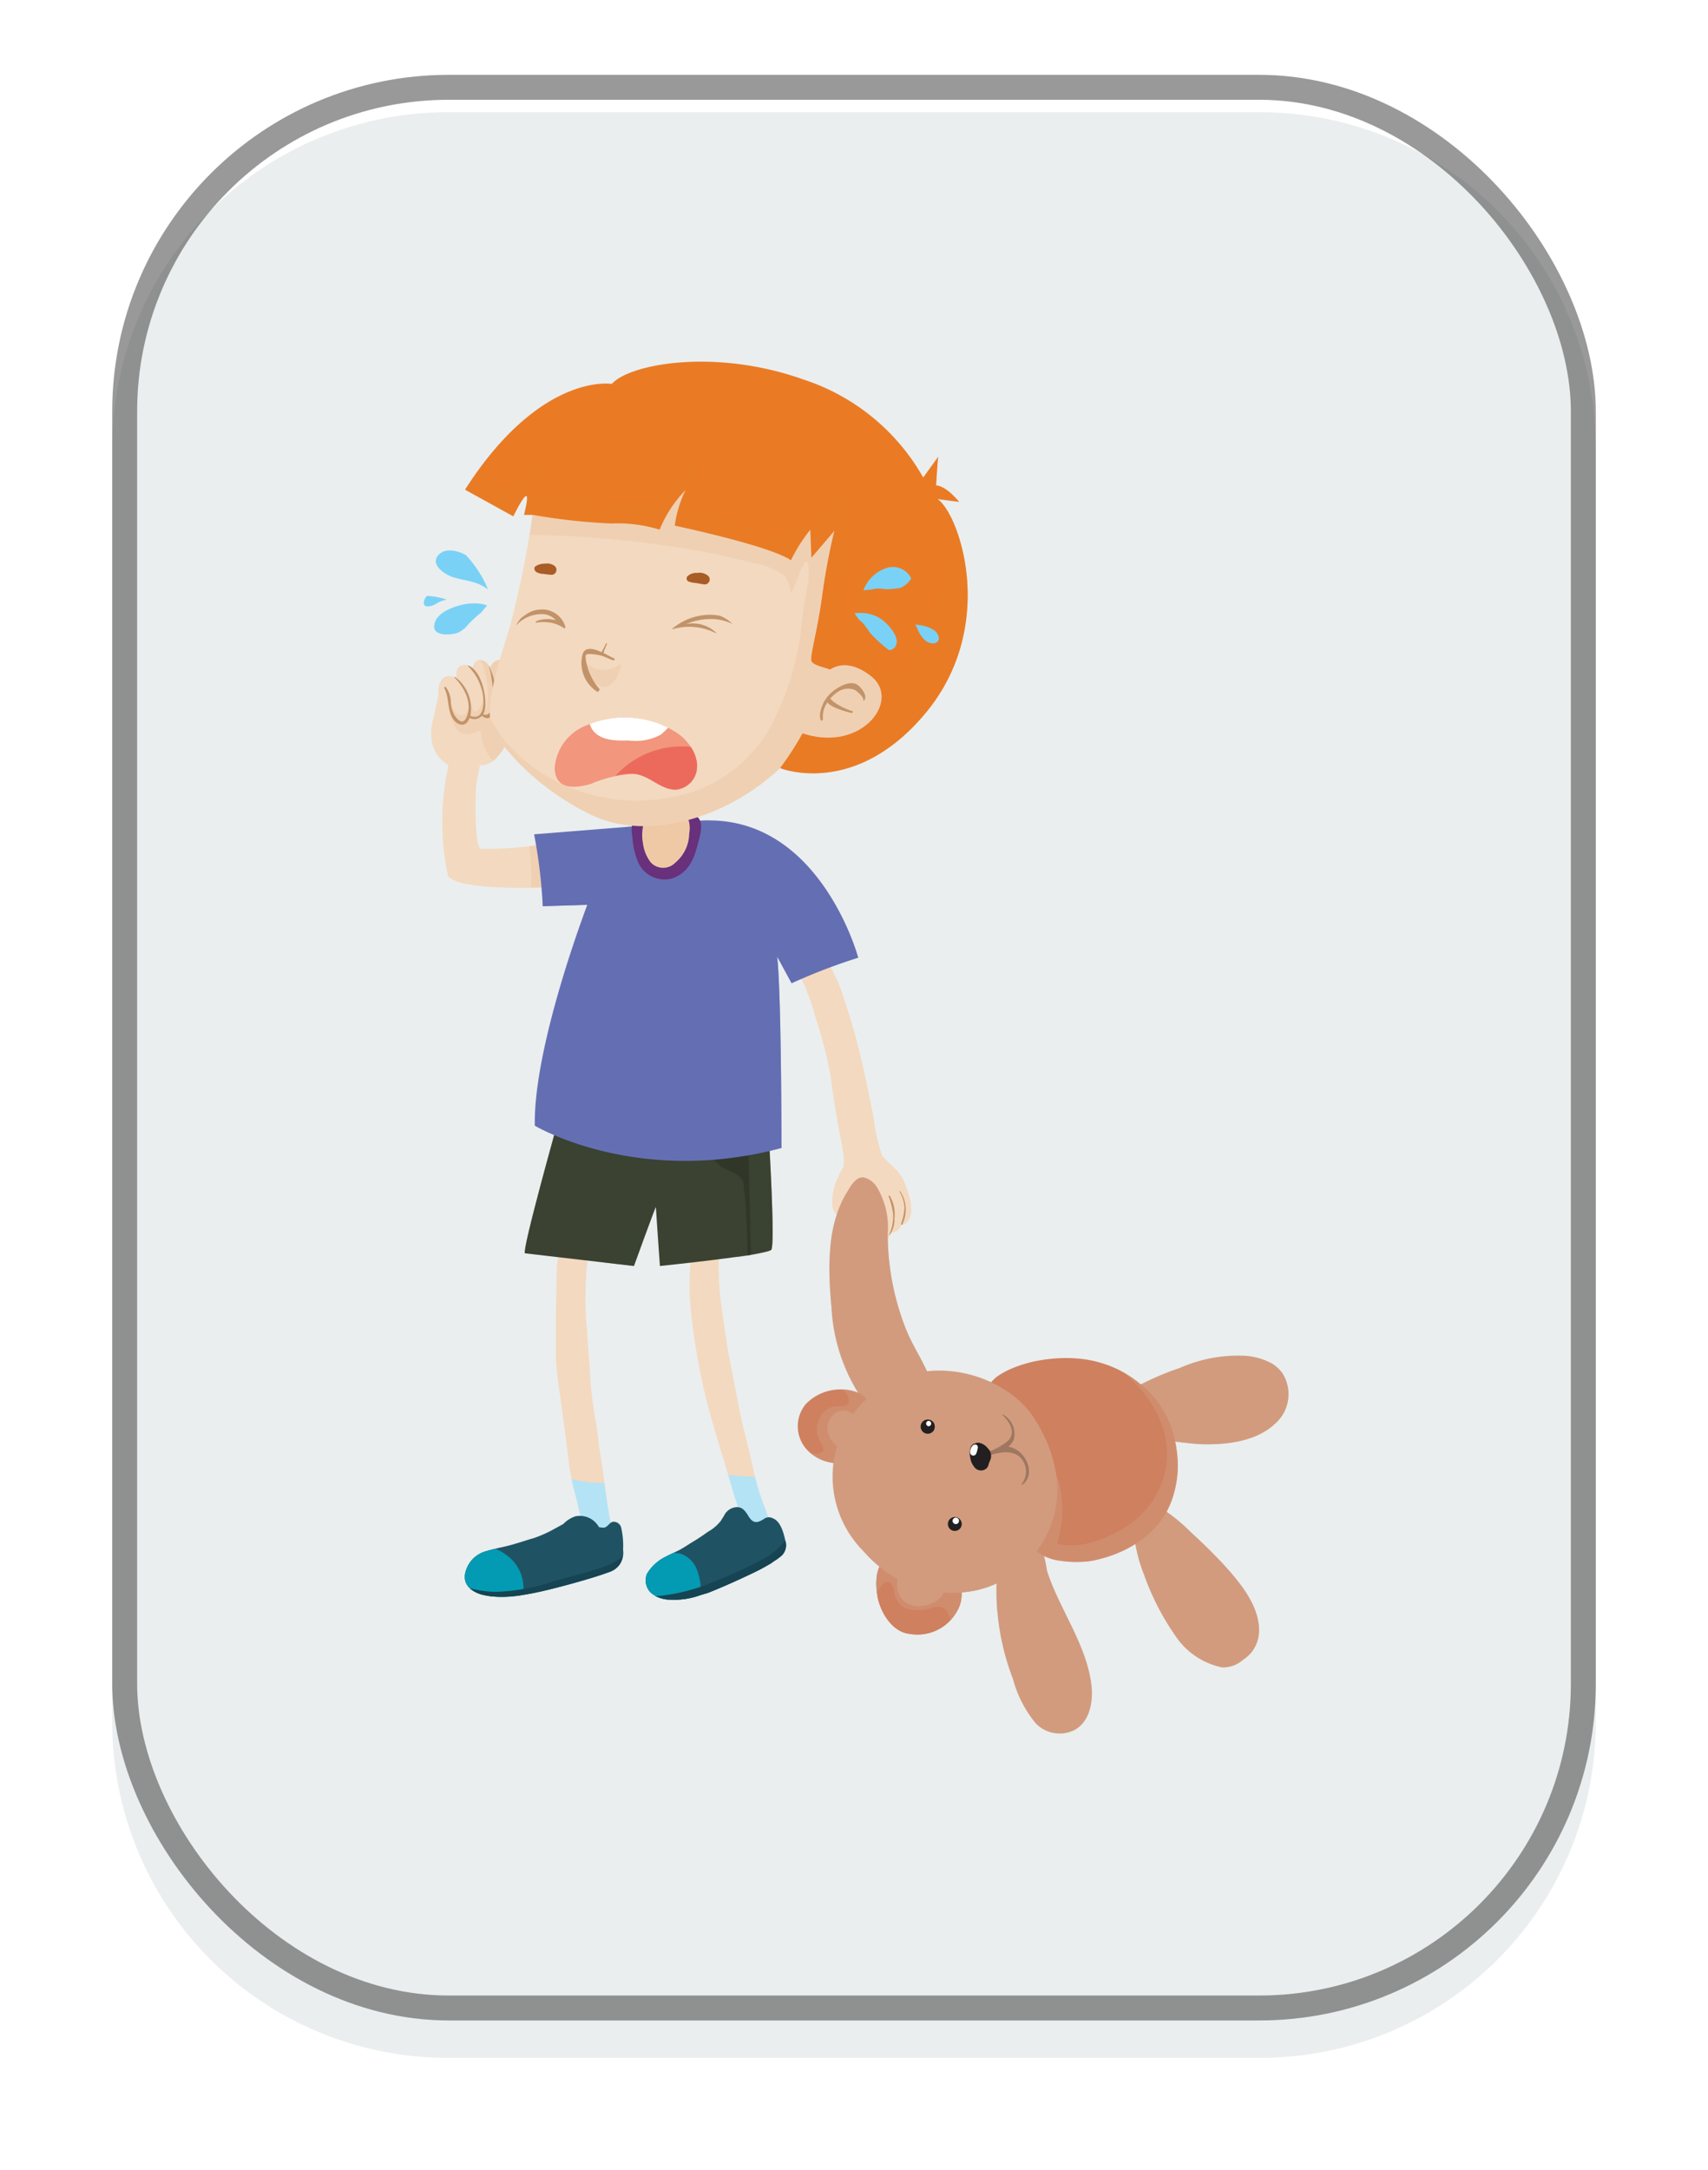 <svg xmlns="http://www.w3.org/2000/svg" xmlns:xlink="http://www.w3.org/1999/xlink" width="137" height="174" viewBox="0 0 137 174">
  <defs>
    <filter id="Path_404" x="0" y="0" width="137" height="174" filterUnits="userSpaceOnUse">
      <feOffset dy="3" input="SourceAlpha"/>
      <feGaussianBlur stdDeviation="3" result="blur"/>
      <feFlood flood-opacity="0.161"/>
      <feComposite operator="in" in2="blur"/>
      <feComposite in="SourceGraphic"/>
    </filter>
  </defs>
  <g id="Group_8677" data-name="Group 8677" transform="translate(-187 -145)">
    <g transform="matrix(1, 0, 0, 1, 187, 145)" filter="url(#Path_404)">
      <path id="Path_404-2" data-name="Path 404" d="M27,0H92a26.914,26.914,0,0,1,27,26.828V129.172A26.914,26.914,0,0,1,92,156H27A26.914,26.914,0,0,1,0,129.172V26.828A26.914,26.914,0,0,1,27,0Z" transform="translate(9 6)" fill="#eaeeef"/>
    </g>
    <g id="Rectangle_94" data-name="Rectangle 94" transform="translate(196 151)" fill="none" stroke="#333" stroke-width="2" opacity="0.5">
      <rect width="119" height="156" rx="27" stroke="none"/>
      <rect x="1" y="1" width="117" height="154" rx="26" fill="none"/>
    </g>
    <g id="Group_8660" data-name="Group 8660" transform="translate(196.395 150)">
      <g id="Group_8544" data-name="Group 8544" transform="translate(24.605 24)">
        <g id="Group_8523" data-name="Group 8523">
          <g id="Group_8505" data-name="Group 8505" transform="translate(0.579 23.909)">
            <path id="Path_322" data-name="Path 322" d="M11.442,38.193c-.213.065-.4.131-.513.159a26.122,26.122,0,0,1-4.489.288c-.519-.17-.448-4.7-.326-5.307.09-.46.187-.924.259-1.383a2.3,2.3,0,0,0,.41-.028,2.174,2.174,0,0,0,1.174-.863A3.557,3.557,0,0,0,8.7,29.644,3.817,3.817,0,0,1,9.81,27.971a1.806,1.806,0,0,0,.63-1.062c.009-.3-.011-.805-.343-.949-.4-.172-.743.116-1.03.372-.211.185-.42.386-.615.593a11.255,11.255,0,0,0,.217-1.119A2.611,2.611,0,0,0,8.337,23.7c-.4-.4-.821-.122-1.092.291a.592.592,0,0,0-.061.112,3.143,3.143,0,0,0-.221-.328c-.22-.277-.763-.422-.99-.06a2.137,2.137,0,0,0-.219.5,1.623,1.623,0,0,0-.308-.248.654.654,0,0,0-.885.286,1.915,1.915,0,0,0-.053.73,1.057,1.057,0,0,0-.69-.18c-.388.023-.593.39-.715.705a3.032,3.032,0,0,0-.051.768c-.035.388-.522,2.235-.574,2.826a3.3,3.3,0,0,0,.3,1.706,2.638,2.638,0,0,0,1.007,1.071c.02.044.041.087.064.133a20.967,20.967,0,0,0-.053,8.709c.286,1.205,6.838,1.136,8.514.942A16.842,16.842,0,0,0,11.442,38.193Z" transform="translate(-2.464 -23.498)" fill="#f3d9bf"/>
            <path id="Path_323" data-name="Path 323" d="M9.823,40.551c.781-.015,1.442-.053,1.832-.1a16.842,16.842,0,0,0-.862-3.47c-.213.065-.4.131-.513.159a5.512,5.512,0,0,1-.589.09A16.21,16.21,0,0,1,9.823,40.551Z" transform="translate(-1.814 -22.287)" fill="#efc9a6" opacity="0.5" style="mix-blend-mode: multiply;isolation: isolate"/>
            <path id="Path_324" data-name="Path 324" d="M9.977,25.96c-.4-.172-.743.116-1.03.372-.211.185-.42.386-.615.593A11.256,11.256,0,0,0,8.549,25.8,2.611,2.611,0,0,0,8.217,23.7c-.4-.4-.821-.122-1.092.291a.592.592,0,0,0-.061.112,3.143,3.143,0,0,0-.221-.328.789.789,0,0,0-.553-.271c.066.123.12.238.154.316A6.489,6.489,0,0,1,6.8,27.391a.129.129,0,0,1-.258,0c-.015-.306-.04-.609-.083-.9a1.1,1.1,0,0,1-.545,1.148.135.135,0,0,1-.179-.047A12.153,12.153,0,0,1,5.395,26.4a2.624,2.624,0,0,0-.538-.863,3.8,3.8,0,0,1,.493,1.414c.027.338-.09,1.026-.573,1.006-.593-.029-.83-.915-.973-1.674-.058,1.654.371,3.983,2.321,2.894a.135.135,0,0,1,.2.113A4.313,4.313,0,0,0,7.3,31.612a4.649,4.649,0,0,0,.542-.554,3.557,3.557,0,0,0,.743-1.415A3.817,3.817,0,0,1,9.69,27.97a1.806,1.806,0,0,0,.63-1.062C10.329,26.614,10.309,26.1,9.977,25.96Z" transform="translate(-2.344 -23.498)" fill="#efc9a6" opacity="0.5" style="mix-blend-mode: multiply;isolation: isolate"/>
            <path id="Path_325" data-name="Path 325" d="M7.016,23.963c-.007-.015-.025,0-.019.012.256.551.813,4.245-.429,3.858-.007,0-.013,0-.016,0a1.755,1.755,0,0,0,.175-.906c.012-.923-.391-2.587-1.337-3.006-.032-.015-.075.025-.043.053a4.067,4.067,0,0,1,1.076,1.818c.23.665.357,2.643-.9,2.157a3.137,3.137,0,0,0-1.23-3.121.031.031,0,0,0-.039.048c.795.8,1.518,2.159.915,3.282-.32.6-.808-.071-.953-.317a2.521,2.521,0,0,1-.256-.978,2.043,2.043,0,0,0-.4-1.215c-.057-.069-.157.017-.12.087.421.8.2,1.751.723,2.5.272.387.817.644,1.145.173a1.445,1.445,0,0,0,.157-.3.791.791,0,0,0,.84-.038.666.666,0,0,0,.162-.136.079.079,0,0,0,.019.034c.6.482.966-.174,1.012-.748A5.122,5.122,0,0,0,7.016,23.963Z" transform="translate(-2.377 -23.461)" fill="#c29369"/>
          </g>
          <g id="Group_8506" data-name="Group 8506" transform="translate(10.584 69.782)">
            <path id="Path_326" data-name="Path 326" d="M28.1,89.167c-.221-.474-.386-.971-.559-1.464a20.112,20.112,0,0,1-.832-2.633c-.389-1.935-.957-3.834-1.319-5.771-.368-1.962-.8-3.908-1.075-5.883-.138-.984-.292-1.976-.392-2.964-.086-.842-.089-1.691-.12-2.539a2,2,0,0,0,.085-1.026,1.131,1.131,0,0,0-.837-.678c-.5-.126-1.432.262-1.325.88a.067.067,0,0,0-.056.073,7.875,7.875,0,0,1-.113,1.1c-.041.495-.077.981-.076,1.478a25.118,25.118,0,0,0,.22,3.08,53.109,53.109,0,0,0,1.159,6.251c.506,1.974,1.127,3.919,1.71,5.871.254.86.492,1.734.789,2.58a13.979,13.979,0,0,0,1.222,2.443.141.141,0,0,0,.126.071.437.437,0,0,0,.144.1,2.132,2.132,0,0,0,.4.063c.162.035.322.05.489.075.2.027.425.085.585-.064,0,0,.007-.007.011-.011a.146.146,0,0,0,.064-.144A2.7,2.7,0,0,0,28.1,89.167Z" transform="translate(-10.76 -65.535)" fill="#f3d9bf"/>
            <path id="Path_327" data-name="Path 327" d="M15.266,83.772c-.157-.934-.239-1.871-.386-2.8a31.625,31.625,0,0,1-.436-3.139c-.11-1.964-.291-3.926-.409-5.891A29.7,29.7,0,0,1,14.09,68.9c.029-.674.133-1.4.136-2.108a.824.824,0,0,0-.034-.668c0-.037-.008-.077-.013-.113a.046.046,0,0,0-.069-.032.822.822,0,0,0-.658-.392,1.2,1.2,0,0,0-1,.556,1.231,1.231,0,0,0-.323.452.087.087,0,0,0-.081.081c-.049.453-.206.882-.266,1.33a13.175,13.175,0,0,0-.083,1.618c0,.967-.049,1.94-.05,2.911q0,1.55,0,3.1a22.192,22.192,0,0,0,.293,2.713c.251,1.994.546,3.983.778,5.98a22.385,22.385,0,0,0,.69,3.056,8.435,8.435,0,0,0,.972,2.738.206.206,0,0,0,.3.052,6.719,6.719,0,0,0,1.341.027.187.187,0,0,0,.169-.228.218.218,0,0,0,.007-.088c-.165-1.014-.355-2.022-.5-3.036S15.437,84.791,15.266,83.772Z" transform="translate(-11.644 -65.589)" fill="#f3d9bf"/>
          </g>
          <g id="Group_8507" data-name="Group 8507" transform="translate(10.686 69.782)" style="mix-blend-mode: multiply;isolation: isolate">
            <path id="Path_328" data-name="Path 328" d="M23.8,68.22c0-.1-.005-.2-.008-.307a2,2,0,0,0,.085-1.026,1.131,1.131,0,0,0-.837-.678c-.5-.126-1.432.262-1.325.88a.067.067,0,0,0-.056.073,7.875,7.875,0,0,1-.113,1.1c-.007.087-.014.171-.021.26Q22.661,68.327,23.8,68.22Z" transform="translate(-10.857 -65.535)" fill="#f3d9bf"/>
            <path id="Path_329" data-name="Path 329" d="M14.1,68.56c.04-.575.111-1.18.114-1.766a.824.824,0,0,0-.034-.668c0-.037-.008-.077-.013-.113a.046.046,0,0,0-.069-.032.822.822,0,0,0-.658-.392,1.2,1.2,0,0,0-1,.556,1.231,1.231,0,0,0-.323.452.087.087,0,0,0-.081.081c-.049.453-.206.882-.266,1.33-.015.1-.023.2-.033.3A16.833,16.833,0,0,1,14.1,68.56Z" transform="translate(-11.737 -65.589)" fill="#f3d9bf"/>
          </g>
          <g id="Group_8508" data-name="Group 8508" transform="translate(11.838 89.24)">
            <path id="Path_330" data-name="Path 330" d="M27.283,86.152a20.825,20.825,0,0,1-.815-2.562,10.327,10.327,0,0,1-2.142-.147c.247.84.484,1.7.775,2.525a13.979,13.979,0,0,0,1.222,2.443.141.141,0,0,0,.126.071.437.437,0,0,0,.144.1,2.132,2.132,0,0,0,.4.063c.162.035.322.05.489.075.2.027.425.085.585-.064,0,0,.007-.007.011-.011a.146.146,0,0,0,.064-.144,2.7,2.7,0,0,0-.3-.882C27.621,87.142,27.456,86.645,27.283,86.152Z" transform="translate(-11.758 -83.443)" fill="#b4e3f6"/>
            <path id="Path_331" data-name="Path 331" d="M27.374,86.386a1.185,1.185,0,0,1-.773.184.907.907,0,0,1-.615-.351,1.313,1.313,0,0,0-.977-.539c.01.029.021.059.029.087a13.979,13.979,0,0,0,1.222,2.443.141.141,0,0,0,.126.071.436.436,0,0,0,.144.1,2.131,2.131,0,0,0,.4.063c.162.035.322.05.489.075.2.027.425.085.585-.064,0,0,.007-.007.011-.011a.146.146,0,0,0,.064-.144,2.7,2.7,0,0,0-.3-.882C27.626,87.078,27.5,86.734,27.374,86.386Z" transform="translate(-11.696 -83.242)" fill="#b4e3f6" style="mix-blend-mode: multiply;isolation: isolate"/>
            <path id="Path_332" data-name="Path 332" d="M15.435,84.079a7.427,7.427,0,0,1-.9-.032,9.75,9.75,0,0,1-1.745-.294c.145.676.337,1.35.508,2a8.435,8.435,0,0,0,.972,2.738.206.206,0,0,0,.3.052,6.72,6.72,0,0,0,1.341.027.187.187,0,0,0,.169-.228.218.218,0,0,0,.007-.088c-.165-1.014-.355-2.022-.5-3.036C15.533,84.84,15.483,84.46,15.435,84.079Z" transform="translate(-12.794 -83.415)" fill="#b4e3f6"/>
            <path id="Path_333" data-name="Path 333" d="M15.311,87a1.052,1.052,0,0,1-.616-.254,1.35,1.35,0,0,0-.963-.415c-.1,0-.189.012-.284.017a5.84,5.84,0,0,0,.768,1.914.206.206,0,0,0,.3.052,6.72,6.72,0,0,0,1.341.027.187.187,0,0,0,.169-.228.218.218,0,0,0,.007-.088c-.064-.39-.131-.779-.2-1.167A.838.838,0,0,1,15.311,87Z" transform="translate(-12.735 -83.184)" fill="#b4e3f6" style="mix-blend-mode: multiply;isolation: isolate"/>
          </g>
          <g id="Group_8510" data-name="Group 8510" transform="translate(0 15.135)">
            <g id="Group_8509" data-name="Group 8509">
              <path id="Path_334" data-name="Path 334" d="M4.447,21.741a1.651,1.651,0,0,0,.345-.148c.132-.092.259-.189.386-.287a8.821,8.821,0,0,1,1.27-1.221c.166-.189.327-.384.48-.581a2.447,2.447,0,0,0-.713-.149,4.347,4.347,0,0,0-1.539.163c-.766.218-1.875.674-1.982,1.584C2.589,21.992,3.957,21.875,4.447,21.741Z" transform="translate(-1.864 -15.098)" fill="#7ad1f6"/>
              <path id="Path_335" data-name="Path 335" d="M2.192,18.792a.744.744,0,0,0-.259.613c.013.325.472.229.663.168a3.138,3.138,0,0,0,.547-.283,2.111,2.111,0,0,1,.631-.193A5.637,5.637,0,0,0,2.192,18.792Z" transform="translate(-1.932 -15.148)" fill="#7ad1f6"/>
              <path id="Path_336" data-name="Path 336" d="M5.218,15.816c-.678-.379-1.722-.616-2.251.062-.589.753.61,1.516,1.208,1.709s1.208.256,1.793.448A3.5,3.5,0,0,1,7,18.574,9.162,9.162,0,0,0,5.218,15.816Z" transform="translate(-1.853 -15.448)" fill="#7ad1f6"/>
            </g>
          </g>
          <g id="Group_8511" data-name="Group 8511" transform="translate(29.813 47.43)">
            <path id="Path_337" data-name="Path 337" d="M37.917,63.236c-.368-.8-1.051-1.174-1.594-1.821-.036-.044-.068-.088-.1-.135a14.925,14.925,0,0,1-.681-3.064C35.2,56.606,34.9,55,34.514,53.4a45.659,45.659,0,0,0-1.285-4.464A10.42,10.42,0,0,0,31.4,45.242h0a.132.132,0,0,0-.219-.128,4.639,4.639,0,0,1-.9.5c-.167.092-.3.246-.456.348-.124.088-.281.123-.411.2a.182.182,0,0,0-.088.2.058.058,0,0,0-.027.094,5.193,5.193,0,0,1,.925,1.77,15.389,15.389,0,0,1,.675,2.038,33.636,33.636,0,0,1,1.191,4.6c.168,1.361.39,2.741.633,4.091.15.817.332,1.628.424,2.454a2.992,2.992,0,0,1-.039.865,3.957,3.957,0,0,0-.445.839,4.492,4.492,0,0,0-.42,2.237c.037.226.108.583.386.652a.418.418,0,0,0,.5-.154,2.652,2.652,0,0,0,.267-1.022.811.811,0,0,1,.57-.745,5.02,5.02,0,0,1,.521.764,4.3,4.3,0,0,1,.526,2.066c.01.592-.051,1.173,0,1.766.015.19.012.669.227.769.533.25.773-.566.863-1.084.368.078.674-.457.838-.877a.851.851,0,0,0,.81-.6C39.223,66.493,38.336,64.144,37.917,63.236Z" transform="translate(-29.287 -45.08)" fill="#f3d9bf"/>
            <path id="Path_338" data-name="Path 338" d="M31.957,46.766c.123-.05.245-.092.367-.136a5.957,5.957,0,0,0-.924-1.387h0a.132.132,0,0,0-.219-.128,4.639,4.639,0,0,1-.9.5c-.167.092-.3.246-.456.348-.124.088-.281.123-.411.2a.182.182,0,0,0-.088.2.058.058,0,0,0-.027.094,3.318,3.318,0,0,1,.7,1.206A8.91,8.91,0,0,1,31.957,46.766Z" transform="translate(-29.287 -45.08)" fill="#f3d9bf" style="mix-blend-mode: multiply;isolation: isolate"/>
            <path id="Path_339" data-name="Path 339" d="M35.547,65.678a5.015,5.015,0,0,0-.35-1.9c-.007-.013-.025,0-.021.007a7.847,7.847,0,0,1,.037,3.785c-.013.038.039.059.062.027A3.455,3.455,0,0,0,35.547,65.678Z" transform="translate(-28.757 -43.4)" fill="#c29369"/>
            <path id="Path_340" data-name="Path 340" d="M36.23,62.935a.05.05,0,0,0-.092.035,6.762,6.762,0,0,1,.351,1.372,3.432,3.432,0,0,1-.308,1.69c-.012.023.024.056.046.033a2.152,2.152,0,0,0,.375-1.327A2.842,2.842,0,0,0,36.23,62.935Z" transform="translate(-28.671 -43.478)" fill="#c29369"/>
            <path id="Path_341" data-name="Path 341" d="M37,62.6a.031.031,0,0,0-.053.033,2.752,2.752,0,0,1,.385,1.263,4.236,4.236,0,0,1-.277,1.321.056.056,0,0,0,.1.041A2.669,2.669,0,0,0,37,62.6Z" transform="translate(-28.599 -43.507)" fill="#c29369"/>
          </g>
          <g id="Group_8512" data-name="Group 8512" transform="translate(8.087 35.761)">
            <path id="Path_342" data-name="Path 342" d="M12,57.515S9.134,67.7,9.366,68.022l8.748,1.018s1.759-4.862,1.759-4.723.325,4.723.325,4.723,8.612-.88,8.934-1.3-.185-8.844-.185-8.844Z" transform="translate(-9.353 -32.294)" fill="#3b4232"/>
            <path id="Path_343" data-name="Path 343" d="M26.262,65.542c-.049-2.287-.128-4.568-.136-6.854l-3.709-.3A4.121,4.121,0,0,0,24,61.03c.725.456,1.63.488,1.75,1.488a53.755,53.755,0,0,1,.3,5.586c.1-.014.191-.033.282-.044C26.3,67.218,26.279,66.381,26.262,65.542Z" transform="translate(-8.179 -32.216)" fill="#293022"/>
            <path id="Path_344" data-name="Path 344" d="M28.759,58.9,11.816,57.515s-.146.519-.371,1.33c-.037.138,1.205.68,1.342.739a25.078,25.078,0,0,0,6.085,1.646c1.679.256,3.393-.078,5.059.2a2.6,2.6,0,0,1,2.308,1.948,11.4,11.4,0,0,1,.328,3.039,3.958,3.958,0,0,1-.516,1.908,11.571,11.571,0,0,0,2.893-.581C29.269,67.328,28.759,58.9,28.759,58.9Z" transform="translate(-9.165 -32.294)" fill="#3b4232" opacity="0.4" style="mix-blend-mode: multiply;isolation: isolate"/>
            <path id="Path_345" data-name="Path 345" d="M19.33,63.752l-.005-.015c-1.475,1.381-2.713,3.071-4.179,4.459l2.448.286s1.544-4.258,1.738-4.69C19.331,63.78,19.33,63.768,19.33,63.752Z" transform="translate(-8.832 -31.735)" fill="#3b4232" opacity="0.4" style="mix-blend-mode: multiply;isolation: isolate"/>
            <path id="Path_346" data-name="Path 346" d="M10.045,36.424a41.026,41.026,0,0,1,.693,5.766l3.577-.113S9.988,53.326,10.1,59.785c0,0,8.191,4.9,19.787,1.787,0,0,0-12.344-.347-15.343L30.7,48.363a46.307,46.307,0,0,1,5.341-2.048S32.708,33.9,22.332,35.442Z" transform="translate(-9.291 -34.289)" fill="#646fb3"/>
            <path id="Path_347" data-name="Path 347" d="M14.222,41.938a15.625,15.625,0,0,1,1.257-2.516c-1.247.177-2.517.243-3.751.473-.375.07-.751.145-1.127.219a10.6,10.6,0,0,1,.088,1.707l3.577-.113s-.132.342-.349.942C14.02,42.412,14.125,42.178,14.222,41.938Z" transform="translate(-9.241 -33.92)" fill="#646fb3" opacity="0.5" style="mix-blend-mode: multiply;isolation: isolate"/>
            <path id="Path_348" data-name="Path 348" d="M34.642,46.053a19.472,19.472,0,0,0-4.517-7.825c.138.153.272.312.4.48a30.854,30.854,0,0,1,2.446,4.076,5.618,5.618,0,0,1,.893,2.62.179.179,0,0,1-.129.167c-.937.383-1.976.578-2.888,1.017-.669.323-1.369.557-1.776-.258a42.048,42.048,0,0,0-3.055-5.082c.323,3.326-.118,6.819-.213,10.058-.081,2.785-.219,5.575-.223,8.361,0,.737.022,1.5.01,2.272.942-.156,1.906-.362,2.9-.629,0,0,0-12.344-.347-15.343L29.3,48.1A46.307,46.307,0,0,1,34.642,46.053Z" transform="translate(-7.894 -34.027)" fill="#646fb3" opacity="0.5" style="mix-blend-mode: multiply;isolation: isolate"/>
            <path id="Path_349" data-name="Path 349" d="M20.006,40.653c1.771-.054,2.7-1.339,3.017-2.972a17.843,17.843,0,0,0,.405-2.368,11.814,11.814,0,0,0-1.694.129l-4.995.4C16.446,38.018,17.554,40.732,20.006,40.653Z" transform="translate(-8.693 -34.289)" fill="#646fb3" opacity="0.5" style="mix-blend-mode: multiply;isolation: isolate"/>
            <path id="Path_350" data-name="Path 350" d="M22.5,35.111a3.511,3.511,0,0,0-2.195-.737,4.1,4.1,0,0,0-2.433.664c-.686.481-.711.9-.59,1.674a6.179,6.179,0,0,0,.493,2.109,2.321,2.321,0,0,0,2.705,1.221c1.3-.454,1.748-1.551,2.059-2.79C22.688,36.651,23.056,35.615,22.5,35.111Z" transform="translate(-8.645 -34.373)" fill="#69307b"/>
            <path id="Path_351" data-name="Path 351" d="M21.537,34.906c-.259-.38-.927-.408-1.334-.4a3.94,3.94,0,0,0-1.444.22c-.436.2-.5.532-.65.947a3.577,3.577,0,0,0-.045,1.557,3.143,3.143,0,0,0,.621,1.517,1.357,1.357,0,0,0,1.966.027,3.1,3.1,0,0,0,1.12-2.357A2.251,2.251,0,0,0,21.537,34.906Z" transform="translate(-8.576 -34.361)" fill="#efc9a6"/>
          </g>
          <g id="Group_8516" data-name="Group 8516" transform="translate(5.29 10.295)">
            <g id="Group_8515" data-name="Group 8515">
              <path id="Path_352" data-name="Path 352" d="M36.906,26.192a1.878,1.878,0,0,0-1.563-1.256,1.945,1.945,0,0,0-1.4.412c-.392-.135-1.165-.3-1.343-.585-.2-.318.434-2.308.837-5.277a50.473,50.473,0,0,1,.98-5.218l-1.845,2.16-.087-2.248a12.963,12.963,0,0,0-1.556,2.45c-1.733-1.183-9.315-2.768-9.315-2.768a9.576,9.576,0,0,1,.864-2.854A9.843,9.843,0,0,0,20.4,14.18a11.476,11.476,0,0,0-3.865-.493,48.222,48.222,0,0,1-6.317-.692,80.864,80.864,0,0,1-1.787,8.828c-.98,3.285-2.193,6.691-1.384,8.363s3.807,4.96,8.016,6.922,10.5.4,15-3.808A24.736,24.736,0,0,0,32,30.274c.279-.478.352.4,2.125.1a5.726,5.726,0,0,0,2.556-2.137A2.733,2.733,0,0,0,36.906,26.192Z" transform="translate(-6.786 -11.007)" fill="#f3d9bf"/>
              <path id="Path_353" data-name="Path 353" d="M14.547,24.168a3.387,3.387,0,0,1-.805-.548,3.209,3.209,0,0,0,.889,1.727c1.087.979,1.944-.524,2.071-1.576A2.207,2.207,0,0,1,14.547,24.168Z" transform="translate(-6.161 -9.874)" fill="#efc9a6" opacity="0.5" style="mix-blend-mode: multiply;isolation: isolate"/>
              <path id="Path_354" data-name="Path 354" d="M36.9,26.192a1.878,1.878,0,0,0-1.563-1.256,1.945,1.945,0,0,0-1.4.412c-.392-.135-1.165-.3-1.343-.585-.2-.318.434-2.308.837-5.277a50.473,50.473,0,0,1,.98-5.218l-1.845,2.16-.087-2.248a12.963,12.963,0,0,0-1.556,2.45c-1.733-1.183-9.315-2.768-9.315-2.768a9.576,9.576,0,0,1,.864-2.854A9.843,9.843,0,0,0,20.4,14.18a11.476,11.476,0,0,0-3.865-.493,48.222,48.222,0,0,1-6.317-.692s-.092.638-.252,1.6a85.375,85.375,0,0,1,10.61.813,60.351,60.351,0,0,1,7.263,1.427A6.127,6.127,0,0,1,30.38,17.85a2.354,2.354,0,0,1,.531,1.433c.514-.755.617-1.721,1.154-2.472a.13.13,0,0,1,.235.029,4.612,4.612,0,0,1-.043,1.868c-.151.859-.313,1.708-.423,2.576A21.927,21.927,0,0,1,29,30.5a11.457,11.457,0,0,1-7.381,5.093,14.428,14.428,0,0,1-9.68-1.318,12.871,12.871,0,0,1-3.987-3.223,11.176,11.176,0,0,1-1.139-1.781,2.748,2.748,0,0,0,.237.918c.808,1.673,3.807,4.96,8.016,6.922s10.5.4,15-3.808A24.736,24.736,0,0,0,32,30.274c.279-.478.352.4,2.125.1a5.726,5.726,0,0,0,2.556-2.137A2.733,2.733,0,0,0,36.9,26.192Z" transform="translate(-6.784 -11.007)" fill="#efc9a6" opacity="0.5" style="mix-blend-mode: multiply;isolation: isolate"/>
              <g id="Group_8514" data-name="Group 8514" transform="translate(3.57 5.891)">
                <path id="Path_355" data-name="Path 355" d="M23.006,17.347a1.076,1.076,0,0,0-.885-.246,1.053,1.053,0,0,0-.774.258.268.268,0,0,0,.05.419,1.859,1.859,0,0,0,.556.128c.258.028.51.1.768.119A.4.4,0,0,0,23.006,17.347Z" transform="translate(-9.054 -16.352)" fill="#a95c26"/>
                <path id="Path_356" data-name="Path 356" d="M11.658,16.584a1.016,1.016,0,0,0-.753-.163,1.34,1.34,0,0,0-.755.214c-.161.122-.074.35.058.45a1.161,1.161,0,0,0,.6.157,5.175,5.175,0,0,0,.645.074A.4.4,0,0,0,11.658,16.584Z" transform="translate(-10.062 -16.413)" fill="#a95c26"/>
                <g id="Group_8513" data-name="Group 8513" transform="translate(1.634 12.34)">
                  <path id="Path_357" data-name="Path 357" d="M22.975,31.612a2.174,2.174,0,0,0-.009-.239A3.735,3.735,0,0,0,21.1,28.814a7.677,7.677,0,0,0-6.994-.441,3.965,3.965,0,0,0-2.547,3.442c.065,1.748,1.628,1.617,2.909,1.246a9.633,9.633,0,0,1,3.458-.8c1.237.112,2.088,1.26,3.33,1.268A1.867,1.867,0,0,0,22.975,31.612Z" transform="translate(-11.561 -27.735)" fill="#f2967d"/>
                  <path id="Path_358" data-name="Path 358" d="M22.071,29.9c-.013,0-.025.007-.039,0a7.147,7.147,0,0,0-5.994,2.326,4.225,4.225,0,0,1,1.491-.161c1.237.112,2.088,1.26,3.33,1.268a1.867,1.867,0,0,0,1.715-1.918,2.174,2.174,0,0,0-.009-.239A2.8,2.8,0,0,0,22.071,29.9Z" transform="translate(-11.159 -27.545)" fill="#ec6a5c"/>
                  <path id="Path_359" data-name="Path 359" d="M14.4,28.782c.662.841,1.9.814,2.859.8a4.261,4.261,0,0,0,2.591-.477,5.067,5.067,0,0,0,.572-.549,7.761,7.761,0,0,0-6.279-.3A1.6,1.6,0,0,0,14.4,28.782Z" transform="translate(-11.329 -27.735)" fill="#fff"/>
                </g>
              </g>
            </g>
          </g>
          <g id="Group_8517" data-name="Group 8517" transform="translate(3.283 91.84)">
            <path id="Path_360" data-name="Path 360" d="M20.287,93.249a6.007,6.007,0,0,0,2.289-.34c.217-.066.44-.131.66-.194.023-.011.048-.02.071-.029,1.127-.45,2.232-.944,3.33-1.466a17.413,17.413,0,0,0,1.682-.888c.134-.1.267-.192.405-.277.015-.011.032-.021.047-.033.143-.1.281-.209.415-.324v0a1.176,1.176,0,0,0,.266-1.205c-.126-.579-.369-1.537-1-1.768a.657.657,0,0,0-.668.024c-.6.4-.924.392-1.286-.2-.313-.51-.583-.847-1.22-.671a1.21,1.21,0,0,0-.752.672c-.085.12-.159.248-.231.366a3.442,3.442,0,0,1-1.04.887c-.371.267-.754.529-1.147.764-.344.207-.679.437-1.03.634-.377.21-.777.369-1.156.571a3.6,3.6,0,0,0-1.562,1.4,1.4,1.4,0,0,0,.268,1.482A2.316,2.316,0,0,0,20.287,93.249Z" transform="translate(-3.749 -85.828)" fill="#1f5364"/>
            <path id="Path_361" data-name="Path 361" d="M17.638,89.2a6.456,6.456,0,0,0-.154-1.793.624.624,0,0,0-.681-.456c-.278.072-.424.46-.725.466a1.915,1.915,0,0,1-.378-.045,1.747,1.747,0,0,0-1.878-.864,2.36,2.36,0,0,0-.973.611c-.2.116-.409.23-.614.337a9.917,9.917,0,0,1-1.761.8c-.578.167-1.15.361-1.727.524-.7.2-1.406.306-2.1.525a2.333,2.333,0,0,0-1.682,1.807c-.166.932.568,1.459,1.369,1.675,1.745.465,4.107-.069,6.32-.648.956-.248,2.8-.761,3.731-1.114A1.619,1.619,0,0,0,17.638,89.2Z" transform="translate(-4.944 -85.771)" fill="#1f5364"/>
          </g>
          <g id="Group_8518" data-name="Group 8518" transform="translate(3.283 95.177)">
            <path id="Path_362" data-name="Path 362" d="M22.644,92.587a4.26,4.26,0,0,0-.246-1.958,2.164,2.164,0,0,0-1.317-1.361,2.138,2.138,0,0,0-.607-.069c-.184.087-.372.174-.549.268a3.6,3.6,0,0,0-1.562,1.4,1.4,1.4,0,0,0,.268,1.482,2.316,2.316,0,0,0,1.656.6,6.007,6.007,0,0,0,2.289-.34Z" transform="translate(-3.749 -88.862)" fill="#029bb3"/>
            <path id="Path_363" data-name="Path 363" d="M8.749,89.8A4.182,4.182,0,0,0,7.4,88.89c-.252.059-.506.122-.754.2A2.333,2.333,0,0,0,4.968,90.9c-.166.932.568,1.459,1.369,1.675A8.147,8.147,0,0,0,9.6,92.6,3.227,3.227,0,0,0,8.749,89.8Z" transform="translate(-4.944 -88.89)" fill="#029bb3"/>
          </g>
          <g id="Group_8519" data-name="Group 8519" transform="translate(3.674 94.518)">
            <path id="Path_364" data-name="Path 364" d="M27.152,90.009c-1.133.579-2.315,1.112-3.5,1.577a14.908,14.908,0,0,1-4.476,1.151c-.068,0-.131,0-.2.008a3.1,3.1,0,0,0,1.242.283,6.007,6.007,0,0,0,2.289-.34c.217-.066.44-.131.66-.194.023-.011.048-.02.071-.029,1.127-.45,2.232-.944,3.33-1.466a17.411,17.411,0,0,0,1.682-.888c.134-.1.267-.192.405-.277.015-.011.032-.021.047-.033.143-.1.281-.209.415-.324v0a1.169,1.169,0,0,0,.27-1.19A6.043,6.043,0,0,1,27.152,90.009Z" transform="translate(-4.074 -88.285)" fill="#164453"/>
            <path id="Path_365" data-name="Path 365" d="M15.875,90.353c-1.288.437-2.634.743-3.941,1.127a15.512,15.512,0,0,1-4.607.817A8.513,8.513,0,0,1,5.3,92a2.376,2.376,0,0,0,1,.522c1.745.465,4.107-.069,6.32-.648.956-.248,2.8-.761,3.731-1.114.815-.312,1.127-.678,1.217-1.308A5.284,5.284,0,0,1,15.875,90.353Z" transform="translate(-5.303 -88.18)" fill="#164453"/>
          </g>
          <g id="Group_8522" data-name="Group 8522" transform="translate(29.975 65.398)">
            <path id="Path_366" data-name="Path 366" d="M39.922,77.9c-.511-1.463-1.465-2.776-2.033-4.232a20.876,20.876,0,0,1-1.434-7.619,6.289,6.289,0,0,0-.86-3.679,1.739,1.739,0,0,0-1.105-.8c-.645-.021-1.04.771-1.329,1.241-1.615,2.642-1.5,6.209-1.218,9.18a14.4,14.4,0,0,0,3.216,8.369c1.241,1.407,2.646,1.974,4.234.681C40.207,80.373,40.232,78.793,39.922,77.9Z" transform="translate(-29.226 -61.567)" fill="#d29b7e"/>
            <path id="Path_367" data-name="Path 367" d="M39.915,77.9c-.511-1.463-1.465-2.776-2.033-4.232a20.876,20.876,0,0,1-1.434-7.619,6.289,6.289,0,0,0-.86-3.679,1.739,1.739,0,0,0-1.105-.8c-.645-.021-1.04.771-1.329,1.241a10.031,10.031,0,0,0-1.3,4.281c.15-.456.325-.9.514-1.336.5-1.131,1.06-2.522,2.369-2.889a.131.131,0,0,1,.159.159,21.826,21.826,0,0,0,.71,10.33c.26.845.646,1.621.959,2.445.09.235.391.817.227,1.089a9,9,0,0,1-1.144,1.276c-.409.433-.812.866-1.191,1.321.217.3.448.591.7.874,1.241,1.407,2.646,1.974,4.234.681C40.2,80.373,40.225,78.793,39.915,77.9Z" transform="translate(-29.218 -61.567)" fill="#d29b7e" opacity="0.4" style="mix-blend-mode: multiply;isolation: isolate"/>
            <path id="Path_368" data-name="Path 368" d="M51.669,99.79c-.015-.108-.029-.219-.05-.324-.538-3.07-2.535-5.716-3.488-8.664a17.86,17.86,0,0,0-.656-2.716c-.284-.538-.874-.6-1.433-.618a1.824,1.824,0,0,0-1.282.631c-.644.665-.514,1.766-.607,2.61a19.561,19.561,0,0,0,1.251,8.77,9.27,9.27,0,0,0,1.861,3.586,2.681,2.681,0,0,0,3.092.478C51.652,102.8,51.84,101.132,51.669,99.79Z" transform="translate(-28.122 -59.239)" fill="#d29b7e"/>
            <path id="Path_369" data-name="Path 369" d="M44.433,93.013c.269-.676,1.02-1.646,1.871-1.44,1.131.27,2.488,5.227,3.206,6.538a14.167,14.167,0,0,1,1.419,3.02A3.519,3.519,0,0,1,51,103a4.26,4.26,0,0,0,.667-3.211c-.015-.108-.029-.219-.05-.324-.538-3.07-2.535-5.716-3.488-8.664a17.86,17.86,0,0,0-.656-2.716c-.284-.538-.874-.6-1.433-.618a1.824,1.824,0,0,0-1.282.631c-.644.665-.514,1.766-.607,2.61a16.489,16.489,0,0,0-.017,3.368A5.966,5.966,0,0,1,44.433,93.013Z" transform="translate(-28.122 -59.239)" fill="#d29b7e" opacity="0.4" style="mix-blend-mode: multiply;isolation: isolate"/>
            <path id="Path_370" data-name="Path 370" d="M61.343,90.4c-.837-.9-1.735-1.761-2.64-2.595a13.939,13.939,0,0,0-2.66-2.077,2.029,2.029,0,0,0-1.089-.4,1.712,1.712,0,0,0-.96.242c-.318.228-.083.967.178,1.5a11.9,11.9,0,0,0,.8,4.06A20.653,20.653,0,0,0,57.551,96.2a5.934,5.934,0,0,0,3.757,2.527,2.413,2.413,0,0,0,1.662-.607,2.76,2.76,0,0,0,1.269-2.052C64.443,93.922,62.689,91.859,61.343,90.4Z" transform="translate(-27.243 -59.431)" fill="#d29b7e"/>
            <path id="Path_371" data-name="Path 371" d="M61.343,90.4c-.837-.9-1.735-1.761-2.64-2.595a13.939,13.939,0,0,0-2.66-2.077,2.029,2.029,0,0,0-1.089-.4,1.712,1.712,0,0,0-.96.242c-.318.228-.083.967.178,1.5a11.9,11.9,0,0,0,.8,4.06c.013.033.027.065.039.1,0-.08-.008-.158-.008-.241a2.734,2.734,0,0,1,.848-2.187c2.015-1.556,4.04,1.13,5.168,2.547a13.928,13.928,0,0,1,2.1,3.294,4.016,4.016,0,0,1,.385,3.022c-.01.021-.021.037-.032.058a2.882,2.882,0,0,0,.771-1.658C64.443,93.922,62.689,91.859,61.343,90.4Z" transform="translate(-27.243 -59.431)" fill="#d29b7e" opacity="0.4" style="mix-blend-mode: multiply;isolation: isolate"/>
            <path id="Path_372" data-name="Path 372" d="M66.331,76.057a2.865,2.865,0,0,0-.762-.711,5.154,5.154,0,0,0-2.4-.655,11.529,11.529,0,0,0-5.038.981,22.572,22.572,0,0,0-6.32,3.311,1.04,1.04,0,0,0-.405,1.238,2.064,2.064,0,0,0,1.479,1.142c1.138.317,2.421-.013,3.592.076,1.285.1,2.555.359,3.844.356,1.87,0,4.015-.313,5.436-1.642A3.141,3.141,0,0,0,66.331,76.057Z" transform="translate(-27.469 -60.389)" fill="#d29b7e"/>
            <path id="Path_373" data-name="Path 373" d="M66.331,75.955c-.036-.048-.076-.1-.116-.143a1.8,1.8,0,0,1-.326,1.394c-.7.859-2.036,1.006-3.058,1.161a9.871,9.871,0,0,1-4.45-.209,12.681,12.681,0,0,1-1.914-.877,9.615,9.615,0,0,0-1.1-.55,15.73,15.73,0,0,0-3.552,2.151,1.04,1.04,0,0,0-.405,1.238,2.064,2.064,0,0,0,1.479,1.142c1.138.317,2.421-.013,3.592.076,1.285.1,2.555.359,3.844.356,1.87,0,4.015-.313,5.436-1.642A3.141,3.141,0,0,0,66.331,75.955Z" transform="translate(-27.469 -60.286)" fill="#d29b7e" opacity="0.4" style="mix-blend-mode: multiply;isolation: isolate"/>
            <path id="Path_374" data-name="Path 374" d="M58.33,80.638a7.568,7.568,0,0,0-2.076-3.271,9.473,9.473,0,0,0-2.036-1.474,9.144,9.144,0,0,0-3.539-1,12.016,12.016,0,0,0-2.933.149,10.2,10.2,0,0,0-2.508.756,6.832,6.832,0,0,0-.972.562c-.246.17-.667.728-.927.793l-.1.024c-.461.129-.849.824-.973,1.244-.169.58.283,1,.545,1.441a3.639,3.639,0,0,1,.274,1.189c.082.471.225.933.319,1.4a19.2,19.2,0,0,0,1.422,4.259,17.163,17.163,0,0,0,1.218,2.072,6.025,6.025,0,0,0,1.432,1.577,3.729,3.729,0,0,0,1.8.742,8.771,8.771,0,0,0,2.476.04c2.878-.512,5.722-2.2,6.632-5.14a8.362,8.362,0,0,0,.4-2.538A9.761,9.761,0,0,0,58.33,80.638Z" transform="translate(-28.286 -60.371)" fill="#cf805f"/>
            <path id="Path_375" data-name="Path 375" d="M58.33,80.546a7.568,7.568,0,0,0-2.076-3.271,9.781,9.781,0,0,0-1.881-1.391c2.381,1.963,4.092,4.836,3.384,8.016a6.99,6.99,0,0,1-3.017,4.324c-1.538.993-3.684,1.888-5.533,1.46a.128.128,0,0,1-.092-.159,8.482,8.482,0,0,0,.118-4.834,11.761,11.761,0,0,0-2.3-3.949,11.344,11.344,0,0,0-3.412-2.729,7.066,7.066,0,0,0-.915-.377,2.657,2.657,0,0,0-.335.7c-.169.58.283,1,.545,1.441a3.639,3.639,0,0,1,.274,1.189c.082.471.225.933.319,1.4a19.2,19.2,0,0,0,1.422,4.259A17.163,17.163,0,0,0,46.045,88.7a6.025,6.025,0,0,0,1.432,1.577,3.729,3.729,0,0,0,1.8.742,8.771,8.771,0,0,0,2.476.04c2.878-.512,5.722-2.2,6.632-5.14a8.362,8.362,0,0,0,.4-2.538A9.761,9.761,0,0,0,58.33,80.546Z" transform="translate(-28.286 -60.28)" fill="#d29b7e" opacity="0.5" style="mix-blend-mode: multiply;isolation: isolate"/>
            <path id="Path_376" data-name="Path 376" d="M34.335,77.457a3.875,3.875,0,0,0-4.233.882,2.774,2.774,0,0,0,.328,3.9,3.5,3.5,0,0,0,1.885.833,2.8,2.8,0,0,0,1.194-.032.186.186,0,0,0,.106.015,2.046,2.046,0,0,0,.825-.419,1.825,1.825,0,0,0,.549-.487,2.332,2.332,0,0,0,.322-.693C35.816,80.143,35.765,78.147,34.335,77.457Z" transform="translate(-29.436 -60.166)" fill="#cf805f"/>
            <path id="Path_377" data-name="Path 377" d="M34.259,77.457a3.221,3.221,0,0,0-1.38-.3,1.188,1.188,0,0,1,.584.838.416.416,0,0,1-.336.5c-.474.076-.95-.035-1.38.256a1.959,1.959,0,0,0-.629,2.493c.086.187.53.792.158.974a.975.975,0,0,1-1-.058c.025.027.046.053.072.078a3.5,3.5,0,0,0,1.885.833,2.8,2.8,0,0,0,1.194-.032.186.186,0,0,0,.106.015,2.046,2.046,0,0,0,.825-.419,1.825,1.825,0,0,0,.549-.487,2.332,2.332,0,0,0,.322-.693C35.74,80.143,35.689,78.147,34.259,77.457Z" transform="translate(-29.36 -60.166)" fill="#d29b7e" opacity="0.5" style="mix-blend-mode: multiply;isolation: isolate"/>
            <path id="Path_378" data-name="Path 378" d="M41.072,90.532a.176.176,0,0,0-.008-.065c-.121-.315-.392-.409-.672-.575a6.536,6.536,0,0,0-1.18-.593,3.482,3.482,0,0,0-2.32-.017.058.058,0,0,0-.053-.014c-1.6.344-1.743,1.936-1.532,3.322.191,1.276,1.152,2.957,2.59,3.106a3.61,3.61,0,0,0,3.816-1.841A2.555,2.555,0,0,0,41.072,90.532Z" transform="translate(-28.915 -59.093)" fill="#cf805f"/>
            <path id="Path_379" data-name="Path 379" d="M41.072,90.532a.176.176,0,0,0-.008-.065c-.121-.315-.392-.409-.672-.575a6.536,6.536,0,0,0-1.18-.593,3.482,3.482,0,0,0-2.32-.017.058.058,0,0,0-.053-.014c-1.6.344-1.743,1.936-1.532,3.322.191,1.276,1.152,2.957,2.59,3.106a3.61,3.61,0,0,0,3.816-1.841A2.555,2.555,0,0,0,41.072,90.532Z" transform="translate(-28.915 -59.093)" fill="#cf805f"/>
            <path id="Path_380" data-name="Path 380" d="M41.072,90.532a.176.176,0,0,0-.008-.065c-.121-.315-.392-.409-.672-.575a6.536,6.536,0,0,0-1.18-.593,3.482,3.482,0,0,0-2.32-.017.058.058,0,0,0-.053-.014c-1.541.333-1.73,1.829-1.551,3.182.01-.025.019-.052.029-.078.169-.46.76-1.281,1.193-.551a3.2,3.2,0,0,1,.181.692A1.592,1.592,0,0,0,37.733,93.7a3.193,3.193,0,0,0,1.373.066c.312-.054.611-.193.926-.233.724-.1,1.029.471,1.135,1.088a4.056,4.056,0,0,0,.543-.764A2.555,2.555,0,0,0,41.072,90.532Z" transform="translate(-28.915 -59.093)" fill="#d29b7e" opacity="0.5" style="mix-blend-mode: multiply;isolation: isolate"/>
            <path id="Path_381" data-name="Path 381" d="M33.841,79.183a1.147,1.147,0,0,0-1.687-.155,1.5,1.5,0,0,0-.392,1.741,1.476,1.476,0,0,0,.452.625,1.643,1.643,0,0,0,.18.169c.518.436,1.272-.034,1.576-.487A1.9,1.9,0,0,0,33.841,79.183Z" transform="translate(-29.237 -60.024)" fill="#d29b7e" style="mix-blend-mode: multiply;isolation: isolate"/>
            <path id="Path_382" data-name="Path 382" d="M39.083,90.056A2.049,2.049,0,0,0,37.756,90a.07.07,0,0,0-.037.01,1.5,1.5,0,0,0-.192.088,1.076,1.076,0,0,0-.4.435,1.3,1.3,0,0,0-.345.8,2.138,2.138,0,0,0,.332,1.464,1.737,1.737,0,0,0,1.46.6,2.458,2.458,0,0,0,1.713-.744C41.131,91.529,40.191,90.441,39.083,90.056Z" transform="translate(-28.776 -59.019)" fill="#d29b7e" style="mix-blend-mode: multiply;isolation: isolate"/>
            <path id="Path_383" data-name="Path 383" d="M49.968,84.427a11.185,11.185,0,0,0-1.375-4.091,8.578,8.578,0,0,0-1.12-1.632c-2.7-2.916-7.669-3.882-11.12-1.817a8.464,8.464,0,0,0-1.792,13.467,10.407,10.407,0,0,0,2.6,2.118,9.385,9.385,0,0,0,6.282.945,8.329,8.329,0,0,0,6.528-8.99Z" transform="translate(-29.189 -60.289)" fill="#d29b7e"/>
            <path id="Path_384" data-name="Path 384" d="M49.968,84.187A11.185,11.185,0,0,0,48.593,80.1a8.578,8.578,0,0,0-1.12-1.632l-.015-.015a8.3,8.3,0,0,1,1.48,7,7.823,7.823,0,0,1-6.478,5.569,8.735,8.735,0,0,1-8.183-3.131,9.22,9.22,0,0,1-1.991-5.3,9.236,9.236,0,0,0,2.276,7.524,10.407,10.407,0,0,0,2.6,2.118,9.385,9.385,0,0,0,6.282.945,8.329,8.329,0,0,0,6.528-8.99Z" transform="translate(-29.188 -60.049)" fill="#d29b7e" style="mix-blend-mode: multiply;isolation: isolate"/>
            <g id="Group_8521" data-name="Group 8521" transform="translate(9.871 19.011)">
              <path id="Path_385" data-name="Path 385" d="M39.558,79.671a.57.57,0,1,0-.005.575A.627.627,0,0,0,39.558,79.671Z" transform="translate(-38.493 -78.976)" fill="#231f20"/>
              <path id="Path_386" data-name="Path 386" d="M41.058,86.561a.556.556,0,0,0-.01,1.112.556.556,0,1,0,.01-1.112Z" transform="translate(-38.313 -78.332)" fill="#231f20"/>
              <path id="Path_387" data-name="Path 387" d="M39.1,79.48a.218.218,0,0,0,0,.435A.218.218,0,0,0,39.1,79.48Z" transform="translate(-38.457 -78.968)" fill="#fff"/>
              <path id="Path_388" data-name="Path 388" d="M41.1,86.605a.258.258,0,0,0,0,.516A.258.258,0,0,0,41.1,86.605Z" transform="translate(-38.281 -78.328)" fill="#fff"/>
              <path id="Path_389" data-name="Path 389" d="M45.09,81.6a1.46,1.46,0,0,0,.434-.593,1.747,1.747,0,0,0-.9-2c-.02-.015-.045.017-.026.033.546.5,1.12,1.361.506,2.047a5.181,5.181,0,0,1-1.642.926.147.147,0,0,0,.07.272c.283-.019,1.587-.593,2.443.109a1.61,1.61,0,0,1,.206,2.162.049.049,0,1,0,.069.069C47.386,83.7,46.386,81.778,45.09,81.6Z" transform="translate(-38.053 -79.01)" fill="#9e7760"/>
              <path id="Path_390" data-name="Path 390" d="M43.539,81.523a1.133,1.133,0,0,0-.729-.435.609.609,0,0,0-.266.056.5.5,0,0,0-.349.269,1.677,1.677,0,0,0-.04.923,1.418,1.418,0,0,0,.3.679.6.6,0,0,0,.2.2l.005,0a.119.119,0,0,0,.026.016.666.666,0,0,0,.759-.076.652.652,0,0,0,.18-.351c.042-.15.13-.289.169-.444A.859.859,0,0,0,43.539,81.523Z" transform="translate(-38.168 -78.824)" fill="#231f20"/>
              <g id="Group_8520" data-name="Group 8520" transform="translate(3.969 2.413)">
                <path id="Path_391" data-name="Path 391" d="M42.74,81.366s-.032-.057-.041-.076a.135.135,0,0,0-.121-.06c-.3-.059-.458.4-.441.638a.252.252,0,0,0,.492.068,1.762,1.762,0,0,0,.1-.351.509.509,0,0,0,.027-.144A.128.128,0,0,0,42.74,81.366Z" transform="translate(-42.135 -81.224)" fill="#fff"/>
                <path id="Path_392" data-name="Path 392" d="M42.652,81.285l.005.005C42.646,81.275,42.646,81.275,42.652,81.285Z" transform="translate(-42.089 -81.219)" fill="#fff"/>
              </g>
            </g>
          </g>
          <path id="Path_393" data-name="Path 393" d="M42.863,12.577l1.731.228s-.981-1.266-1.846-1.326c0,0,.116-1.96.171-2.306l-1.208,1.674A17.116,17.116,0,0,0,32.134,3c-7.1-2.538-13.96-1.27-15.4.344,0,0-5.712-.98-11.767,8.479l3.865,2.134s1.729-3.578.863-.116h.692a48.221,48.221,0,0,0,6.317.692,11.476,11.476,0,0,1,3.865.493,9.843,9.843,0,0,1,2.077-3.173,9.576,9.576,0,0,0-.864,2.854S29.363,16.3,31.1,17.479a12.963,12.963,0,0,1,1.556-2.45l.087,2.248,1.845-2.16a50.473,50.473,0,0,0-.98,5.218c-.4,2.969-1.041,4.959-.837,5.277s1.154.489,1.47.636-.6,2.362-2.075,4.874a24.736,24.736,0,0,1-1.932,3.025s6.05,2.453,11.76-4.526S44.594,13.73,42.863,12.577Z" transform="translate(-1.66 -1.561)" fill="#ea7b24"/>
          <path id="Path_394" data-name="Path 394" d="M43.88,13.527A16.35,16.35,0,0,1,42.221,21.2c-.8,1.869-1.966,4.637-4.08,5.341a.174.174,0,0,1-.211-.121c-.412-3.009-.393-6.078-1.028-9.052-.56,1.881-.822,3.849-1.559,5.677-.068.167-.352.167-.339-.045.092-1.423.314-2.831.457-4.25.122-1.225.109-2.428.119-3.655a21.928,21.928,0,0,0-.395-6.092c-.511,1.833-.994,3.8-2.287,5.232-.095.1-.314.027-.3-.123.172-1.31.428-2.607.668-3.906-.519.972-1.053,1.932-1.584,2.9-.339.611-.725,1.793-1.524,1.954A3.473,3.473,0,0,1,28.2,14.7c-.739-.31-1.465-.657-2.188-1-.513-.247-1.317-.577-1.508-1.186a2.891,2.891,0,0,1,.421-2.223,7.569,7.569,0,0,0-.6.882A6.765,6.765,0,0,1,22.971,13.2a.175.175,0,0,1-.29-.167,15.951,15.951,0,0,1,2.1-5.513,12.909,12.909,0,0,0-3.973,5.15.17.17,0,0,1-.168.126c-3.312-.278-6.595-.89-9.927-.973a.176.176,0,0,1-.166-.219,13.374,13.374,0,0,1,3.3-5.723,13.744,13.744,0,0,0-5.509,5.726.173.173,0,0,1-.238.062c-.542-.39-.93-.937-1.493-1.3a.178.178,0,0,1-.062-.235A14.712,14.712,0,0,1,9.3,6.174a25.56,25.56,0,0,0-4.332,5.263l3.865,2.134s1.729-3.578.863-.116h.692a48.222,48.222,0,0,0,6.317.692,11.476,11.476,0,0,1,3.865.493,9.843,9.843,0,0,1,2.077-3.173,9.576,9.576,0,0,0-.864,2.854s7.582,1.586,9.315,2.768a12.963,12.963,0,0,1,1.556-2.45l.087,2.248,1.845-2.16a50.473,50.473,0,0,0-.98,5.218c-.4,2.969-1.041,4.959-.837,5.277s1.154.489,1.47.636-.6,2.362-2.075,4.874A24.736,24.736,0,0,1,30.23,33.76s6.05,2.453,11.76-4.526A15.014,15.014,0,0,0,43.88,13.527Z" transform="translate(-1.66 -1.173)" fill="#ea7b24" opacity="0.4" style="mix-blend-mode: multiply;isolation: isolate"/>
          <path id="Path_395" data-name="Path 395" d="M31.371,24.889s1.363-2.142,3.958-.13-1.035,6.553-6.1,4.349Z" transform="translate(0.521 0.446)" fill="#f3d9bf"/>
          <path id="Path_396" data-name="Path 396" d="M31.371,24.889s1.363-2.142,3.958-.13-1.035,6.553-6.1,4.349Z" transform="translate(0.521 0.446)" fill="#efc9a6" opacity="0.5" style="mix-blend-mode: multiply;isolation: isolate"/>
          <path id="Path_397" data-name="Path 397" d="M10.963,20.168a1.486,1.486,0,0,1,.945.492,2.434,2.434,0,0,0-1.516.05.3.3,0,0,0-.123.144,3.658,3.658,0,0,1,1.1-.022,1.736,1.736,0,0,1,.451.1,2.633,2.633,0,0,1,.786.389c.046-.058.078-.126.06-.163a1.933,1.933,0,0,0-1.957-1.365,2.157,2.157,0,0,0-1.141.359c-.059.043-.244.166-.435.311a2.913,2.913,0,0,0-.426.619A2.789,2.789,0,0,1,10.963,20.168Z" transform="translate(-1.324 0.077)" fill="#c29369"/>
          <path id="Path_398" data-name="Path 398" d="M21.34,20.927a4.781,4.781,0,0,1,1.783-.4,3.859,3.859,0,0,1,1.933.4,2.9,2.9,0,0,0-1.022-.668,5.1,5.1,0,0,0-.7-.08,4.743,4.743,0,0,0-3.058,1.069.4.4,0,0,0-.078.1,4.7,4.7,0,0,1,3.529.318.087.087,0,0,0-.02-.068A2.7,2.7,0,0,0,21.34,20.927Z" transform="translate(-0.291 0.112)" fill="#c29369"/>
          <path id="Path_399" data-name="Path 399" d="M16.184,23.507c-.185-.075-.516-.271-.878-.448a.743.743,0,0,0,.033-.149.651.651,0,0,1,.065-.161c.053-.142.113-.282.177-.416.044-.094-.071-.046-.1,0-.078.148-.142.316-.233.457a.685.685,0,0,0-.092.2c-.618-.279-1.289-.457-1.519.113a2.726,2.726,0,0,0,1.149,3.053c.076.046.24-.143.192-.215a4.627,4.627,0,0,1-1.092-2.333c-.023-.345-.108-.463.3-.47a4.279,4.279,0,0,1,.791.1c.411.073.736.3,1.124.409C16.148,23.656,16.242,23.529,16.184,23.507Z" transform="translate(-0.892 0.301)" fill="#c29369"/>
          <path id="Path_400" data-name="Path 400" d="M34.142,25.385c-.48-.377-1.192-.063-1.629.207a3,3,0,0,0-1.148,1.194c-.16.336-.438,1.106-.177,1.435.038.048.136-.09.132-.129a1.976,1.976,0,0,1,.36-1.341c.325.465,1.731.808,1.951.851.048.012.138-.112.081-.131a5.416,5.416,0,0,1-1.242-.571,2.049,2.049,0,0,1-.561-.453,2.9,2.9,0,0,1,.555-.5,1.432,1.432,0,0,1,1.387-.2c.174.075.763.579.712.823-.017.1.1-.005.118-.04C34.848,26.15,34.426,25.608,34.142,25.385Z" transform="translate(0.687 0.564)" fill="#c29369"/>
        </g>
        <path id="Path_401" data-name="Path 401" d="M38.11,17.59a.728.728,0,0,0-.048-.111,1.641,1.641,0,0,0-2.043-.691,2.878,2.878,0,0,0-1.574,1.386,1.407,1.407,0,0,0-.136.283.177.177,0,0,0,0,.083,5.233,5.233,0,0,1,.614-.066,2.173,2.173,0,0,1,.815-.07,2.634,2.634,0,0,1,.291.041,7.893,7.893,0,0,0,1.2-.1A1.948,1.948,0,0,0,38.11,17.59Z" transform="translate(0.977 -0.203)" fill="#7ad1f6"/>
        <path id="Path_402" data-name="Path 402" d="M39.575,21.331a2.993,2.993,0,0,0-1.264-.4,1.178,1.178,0,0,0-.206-.044c.111.243.225.494.343.737a.334.334,0,0,1,.026.032,2.306,2.306,0,0,0,.439.537c.26.2.808.368,1.023.005C40.114,21.909,39.816,21.484,39.575,21.331Z" transform="translate(1.318 0.176)" fill="#7ad1f6"/>
        <path id="Path_403" data-name="Path 403" d="M34,20.6a2.142,2.142,0,0,1,.437.434,5.83,5.83,0,0,1,.4.571,11.037,11.037,0,0,0,1.532,1.408.539.539,0,0,0,.558-.329c.328-.6-.376-1.435-.761-1.812a2.874,2.874,0,0,0-2.137-.822,1.534,1.534,0,0,0-.409.033C33.746,20.252,33.873,20.426,34,20.6Z" transform="translate(0.916 0.099)" fill="#7ad1f6"/>
      </g>
    </g>
  </g>
</svg>
